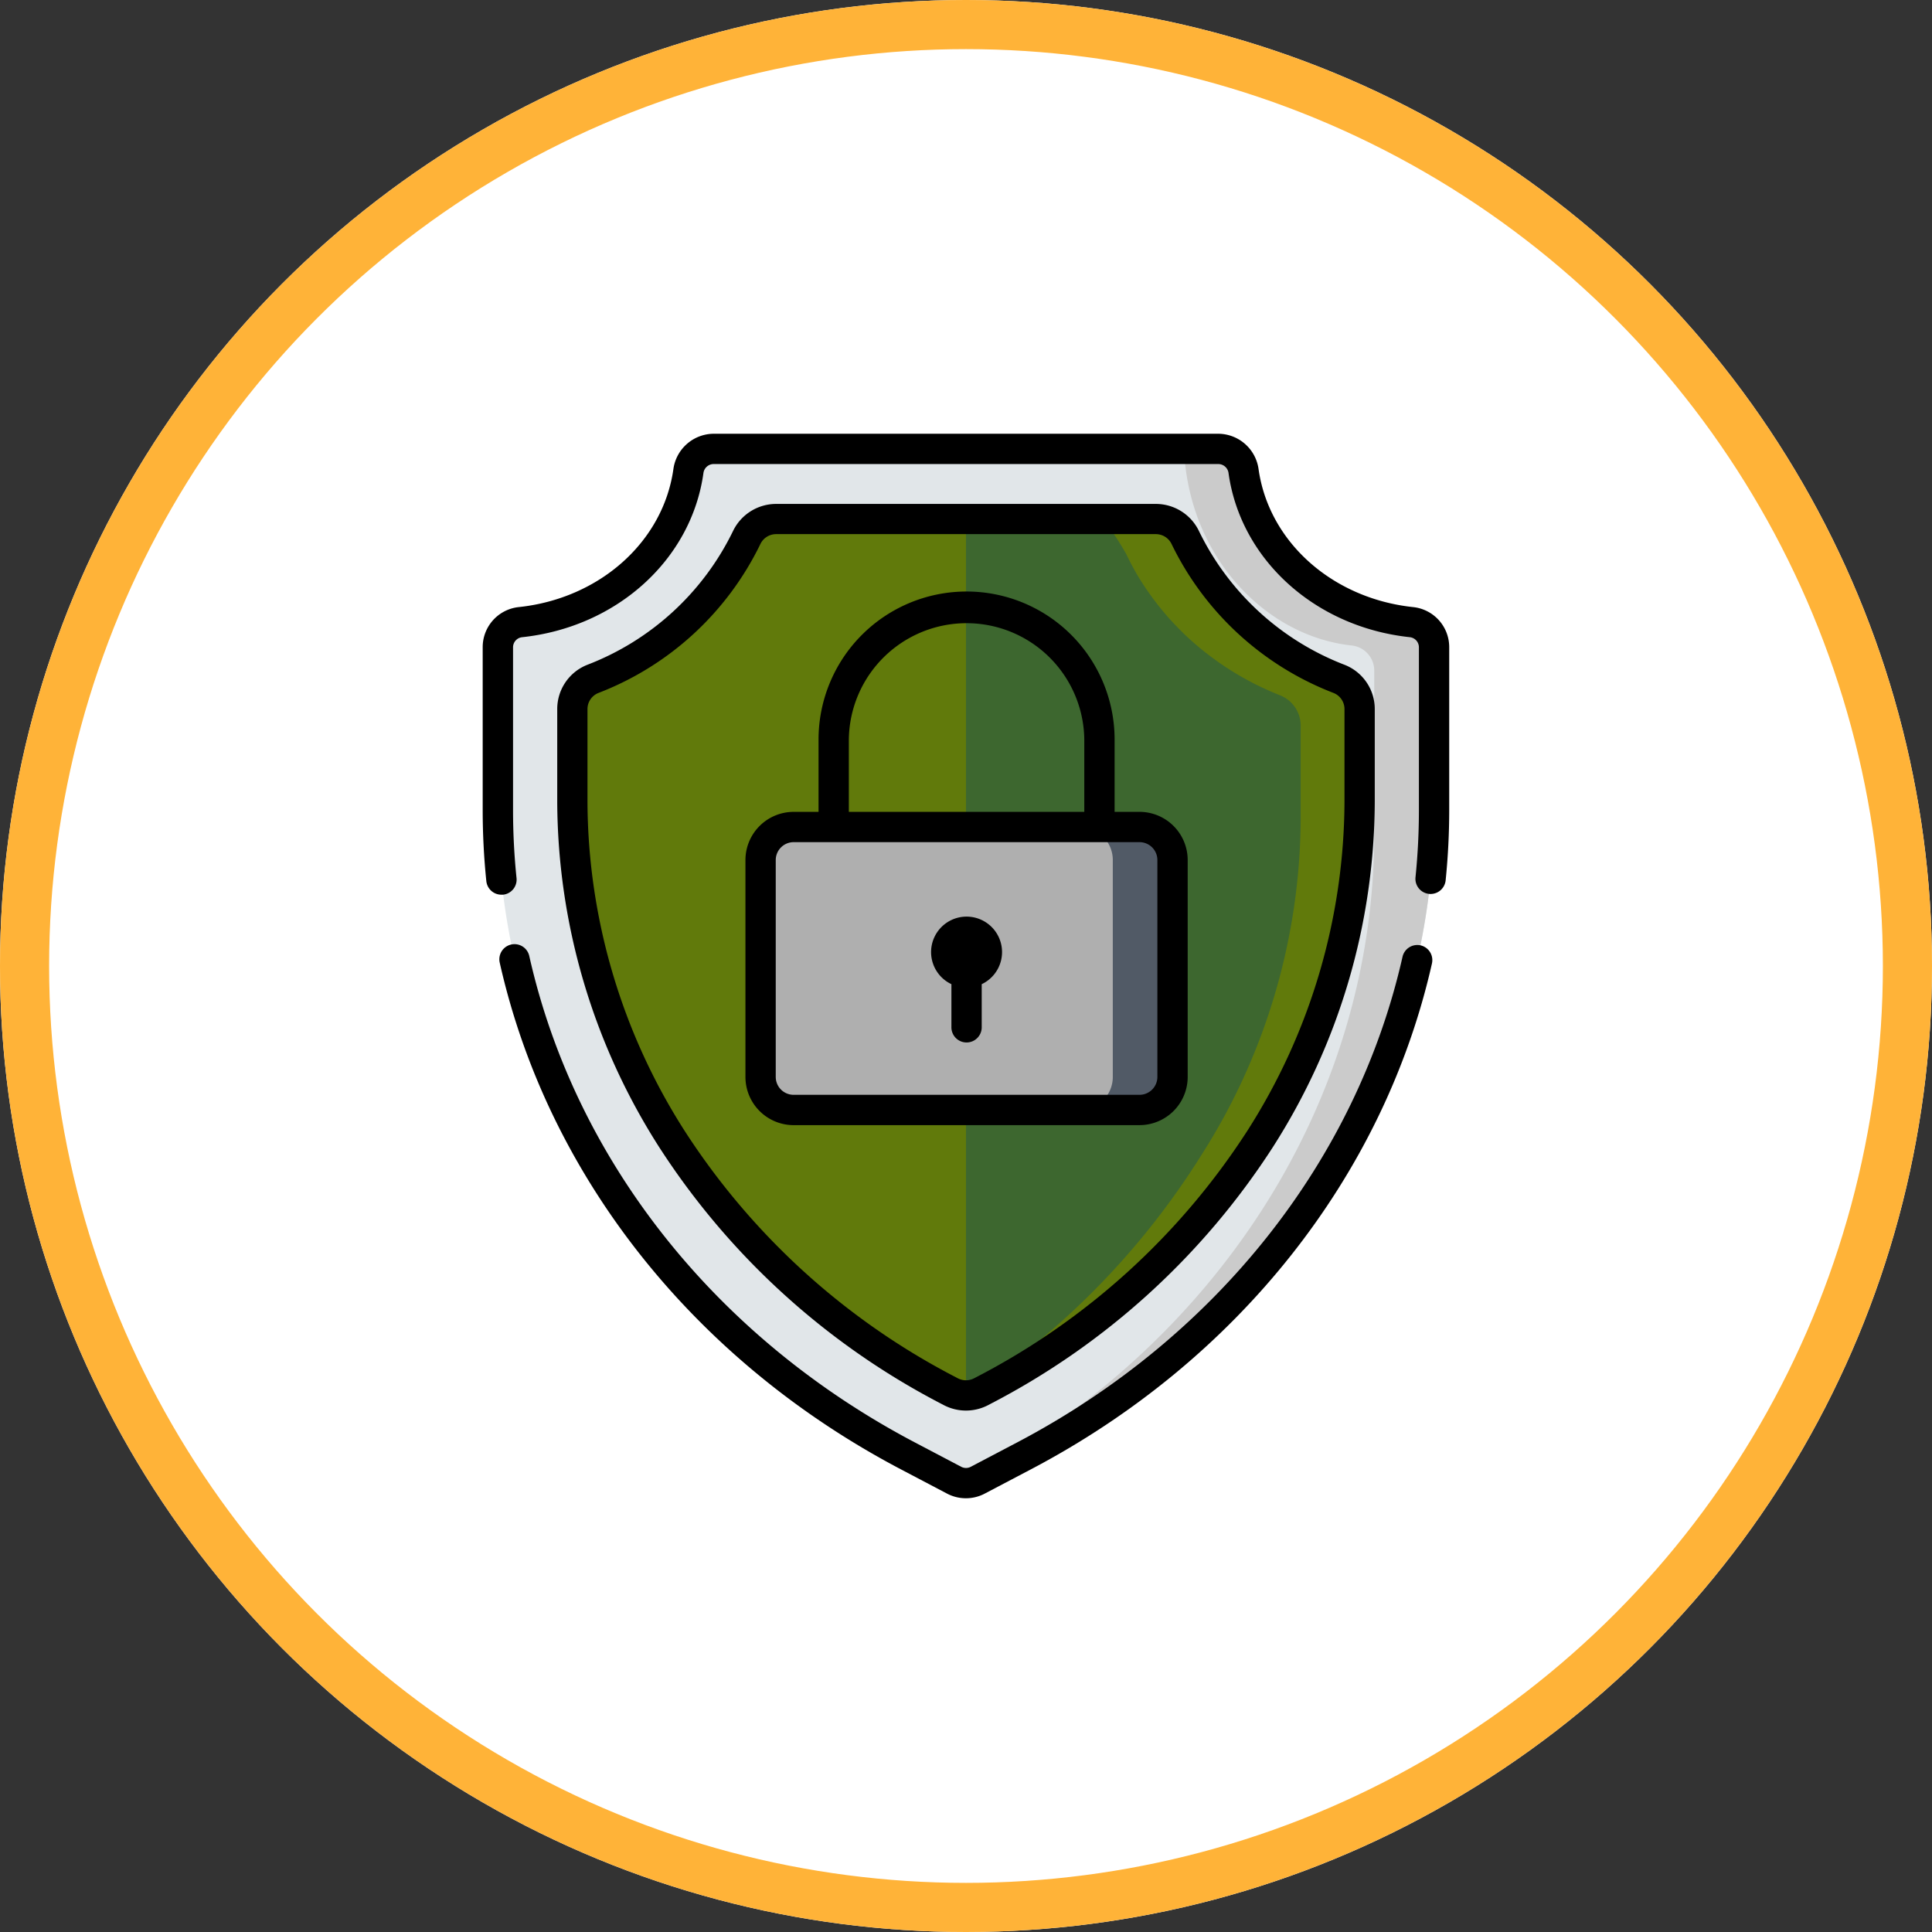 <svg xmlns="http://www.w3.org/2000/svg" width="118" height="118" viewBox="0 0 118 118">
  <rect x="0" y="0" width="118" height="118" fill="#333333" stroke="none"/>
  <g id="Grupo_878012" data-name="Grupo 878012" transform="translate(-2693.167 -4896.914)">
    <g id="Elipse_6906" data-name="Elipse 6906" transform="translate(2693.167 4896.914)" fill="#fff" stroke="#ffb338" stroke-width="3">
      <circle cx="59" cy="59" r="59" stroke="none"/>
      <circle cx="59" cy="59" r="57.5" fill="none"/>
    </g>
    <g id="Grupo_870619" data-name="Grupo 870619" transform="translate(2699.069 4923.406)">
      <path id="Trazado_609264" data-name="Trazado 609264" d="M63,68.79,60.18,70.274a1.551,1.551,0,0,1-1.443,0L55.915,68.79c-15.5-8.147-25.044-23.179-25.044-39.445V19.409a1.542,1.542,0,0,1,1.368-1.54c5.342-.564,9.59-4.388,10.267-9.225a1.56,1.56,0,0,1,1.538-1.357h30.83a1.56,1.56,0,0,1,1.538,1.357c.677,4.837,4.924,8.662,10.267,9.225a1.542,1.542,0,0,1,1.368,1.54v9.936C88.047,45.611,78.5,60.644,63,68.79Z" transform="translate(-6.362 -6.362)" fill="#e1e6e9"/>
      <path id="Trazado_609265" data-name="Trazado 609265" d="M280.235,17.868c-5.342-.564-9.59-4.388-10.267-9.225a1.56,1.56,0,0,0-1.538-1.357h-2.1c.3,6.706,5.081,11.462,10.252,12.008a1.542,1.542,0,0,1,1.368,1.54V30.77c0,16.266-9.544,31.3-25.044,39.445l-.326.171a1.549,1.549,0,0,0,1.156-.113l2.823-1.484c15.5-8.147,25.044-23.179,25.044-39.445V19.408A1.543,1.543,0,0,0,280.235,17.868Z" transform="translate(-199.918 -6.361)" fill="#cbcbcb"/>
      <path id="Trazado_609266" data-name="Trazado 609266" d="M89.661,94.27A44.409,44.409,0,0,1,72.754,78.916a38.473,38.473,0,0,1-6.09-20.624v-5.64A1.991,1.991,0,0,1,67.918,50.8a17.476,17.476,0,0,0,9.4-8.637,1.987,1.987,0,0,1,1.8-1.126H102.3a1.987,1.987,0,0,1,1.8,1.126,17.476,17.476,0,0,0,9.4,8.637,1.991,1.991,0,0,1,1.254,1.853v5.64a38.473,38.473,0,0,1-6.09,20.624A44.41,44.41,0,0,1,91.753,94.27l-.117.061a2,2,0,0,1-1.858,0Z" transform="translate(-37.61 -35.825)" fill="#617a0b"/>
      <path id="Trazado_609267" data-name="Trazado 609267" d="M278.789,50.8l-.1-.04-.162-.066-.276-.117-.158-.069q-.146-.065-.291-.133l-.132-.061q-.209-.1-.415-.2l-.031-.016q-.19-.1-.378-.2l-.132-.073c-.091-.05-.181-.1-.271-.152l-.149-.086-.253-.15-.146-.089c-.088-.054-.175-.11-.261-.165l-.127-.081q-.178-.116-.352-.236l-.026-.018q-.187-.13-.37-.264l-.114-.085q-.126-.094-.25-.189l-.133-.1q-.115-.09-.228-.182l-.131-.107q-.116-.1-.23-.194l-.117-.1q-.141-.123-.279-.249l-.058-.052q-.166-.152-.327-.308l-.092-.091c-.076-.075-.153-.15-.227-.227l-.114-.118q-.1-.1-.2-.21l-.115-.124q-.1-.108-.2-.218l-.1-.119c-.076-.087-.15-.176-.224-.265l-.065-.077q-.142-.173-.279-.349l-.069-.091q-.1-.132-.2-.266l-.094-.129q-.085-.118-.168-.237l-.1-.139q-.082-.12-.161-.241l-.088-.134c-.059-.092-.116-.184-.174-.277l-.063-.1q-.115-.19-.225-.384l-.045-.082q-.086-.154-.169-.309l-.072-.138c-.045-.087-.09-.174-.133-.261l-.074-.151c-.019-.038-.038-.076-.056-.115a1.987,1.987,0,0,0-1.8-1.126H256V94.56a2,2,0,0,0,.929-.229l.117-.061a44.409,44.409,0,0,0,16.906-15.354,38.473,38.473,0,0,0,6.09-20.624v-5.64A1.991,1.991,0,0,0,278.789,50.8Z" transform="translate(-202.904 -35.824)" fill="#3d672f"/>
      <path id="Trazado_609268" data-name="Trazado 609268" d="M278.789,50.8l-.1-.04-.162-.066-.276-.117-.158-.069q-.146-.065-.291-.133l-.132-.061q-.209-.1-.415-.2l-.031-.016q-.19-.1-.378-.2l-.132-.073c-.091-.05-.181-.1-.271-.152l-.149-.086-.253-.15-.146-.089c-.088-.054-.175-.11-.261-.165l-.127-.081q-.178-.116-.352-.236l-.026-.018q-.187-.13-.37-.264l-.114-.085q-.126-.094-.25-.189l-.133-.1q-.115-.09-.228-.182l-.131-.107q-.116-.1-.23-.194l-.117-.1q-.141-.123-.279-.249l-.058-.052q-.166-.152-.327-.308l-.092-.091q-.115-.113-.227-.227l-.114-.118q-.1-.1-.2-.21l-.115-.124q-.1-.108-.2-.218l-.1-.119c-.076-.087-.15-.176-.224-.265l-.065-.077q-.142-.173-.279-.349l-.069-.091q-.1-.132-.2-.266l-.094-.129q-.085-.118-.168-.237l-.1-.139q-.082-.12-.161-.241l-.088-.134c-.059-.092-.116-.184-.174-.277l-.063-.1q-.115-.19-.225-.384l-.045-.082q-.086-.154-.169-.309l-.072-.138c-.045-.087-.09-.174-.133-.261l-.074-.151c-.019-.038-.038-.076-.056-.115a1.987,1.987,0,0,0-1.8-1.126h-3.209a17.813,17.813,0,0,1,1.41,2.128c.021.037.038.076.056.115l.074.151q.066.131.133.261l.072.138q.083.155.169.309l.045.082q.11.193.225.384l.063.1q.086.139.174.277l.088.134q.079.121.161.241l.1.139q.083.119.168.237l.094.129c.066.089.133.178.2.266l.069.091q.137.176.279.349l.065.077c.074.089.148.177.224.265l.1.119q.1.11.2.218l.115.124q.1.106.2.21l.114.118q.112.114.227.227l.092.091q.161.156.327.308l.058.052q.138.126.279.249l.117.1q.114.1.23.194l.131.107q.113.092.228.182l.133.1q.124.1.25.189l.114.085q.183.134.37.264l.026.018q.174.12.352.236l.127.081q.13.083.261.165l.146.089.253.15.149.086q.135.077.271.152l.132.073q.188.1.378.2l.031.016q.206.1.415.2l.132.061c.1.045.194.09.291.133l.158.069.276.117.162.066.1.04a1.991,1.991,0,0,1,1.254,1.853v5.64a38.473,38.473,0,0,1-6.09,20.624A47.385,47.385,0,0,1,256,94.507v.053a2,2,0,0,0,.929-.229l.117-.061a44.409,44.409,0,0,0,16.906-15.354,38.473,38.473,0,0,0,6.09-20.624v-5.64A1.991,1.991,0,0,0,278.789,50.8Z" transform="translate(-202.904 -35.824)" fill="#617a0b"/>
      <path id="Trazado_609269" data-name="Trazado 609269" d="M180.356,206.435H159.231a2.017,2.017,0,0,1-2.017-2.017V191.169a2.017,2.017,0,0,1,2.017-2.017h21.125a2.017,2.017,0,0,1,2.017,2.017v13.248A2.017,2.017,0,0,1,180.356,206.435Z" transform="translate(-116.661 -165.133)" fill="#afafaf"/>
      <path id="Trazado_609270" data-name="Trazado 609270" d="M314.348,189.152H310.7a2.017,2.017,0,0,1,2.017,2.017v13.248a2.017,2.017,0,0,1-2.017,2.017h3.653a2.017,2.017,0,0,0,2.017-2.017V191.169A2.017,2.017,0,0,0,314.348,189.152Z" transform="translate(-250.653 -165.133)" fill="#515a66"/>
      <path id="Trazado_609271" data-name="Trazado 609271" d="M240.456,236.38v2.635a.925.925,0,0,0,1.851,0V236.38a2.167,2.167,0,1,0-1.851,0Z" transform="translate(-188.249 -202.762)"/>
      <path id="Trazado_609272" data-name="Trazado 609272" d="M82.87,88.727h0l.117.061a2.922,2.922,0,0,0,2.719,0l.117-.062A45.335,45.335,0,0,0,103.08,73.05a39.4,39.4,0,0,0,6.234-21.12v-5.64a2.9,2.9,0,0,0-1.839-2.713,16.454,16.454,0,0,1-8.9-8.174,2.924,2.924,0,0,0-2.632-1.654H72.753A2.924,2.924,0,0,0,70.121,35.4a16.453,16.453,0,0,1-8.9,8.174,2.9,2.9,0,0,0-1.839,2.713v5.64a39.4,39.4,0,0,0,6.234,21.12A45.334,45.334,0,0,0,82.87,88.727Zm-21.641-36.8v-5.64a1.059,1.059,0,0,1,.67-.993,18.3,18.3,0,0,0,9.893-9.1,1.065,1.065,0,0,1,.961-.6H95.941a1.065,1.065,0,0,1,.961.6,18.3,18.3,0,0,0,9.893,9.1,1.059,1.059,0,0,1,.67.993v5.64a37.55,37.55,0,0,1-5.946,20.128A43.485,43.485,0,0,1,84.963,87.089l-.117.061a1.071,1.071,0,0,1-1,0l-.117-.061A43.484,43.484,0,0,1,67.175,72.058,37.55,37.55,0,0,1,61.229,51.931Z" transform="translate(-31.25 -29.463)"/>
      <path id="Trazado_609273" data-name="Trazado 609273" d="M87.826,245.562a.925.925,0,0,0-1.106.7c-2.818,12.467-11.4,23.279-23.547,29.663l-2.823,1.484a.626.626,0,0,1-.582,0l-2.823-1.484C44.778,269.529,36.192,258.7,33.385,246.21a.925.925,0,0,0-1.805.406c2.925,13.02,11.856,24.3,24.5,30.947l2.823,1.484a2.475,2.475,0,0,0,2.3,0l2.823-1.484c12.627-6.637,21.554-17.9,24.491-30.893A.925.925,0,0,0,87.826,245.562Z" transform="translate(-6.961 -214.314)"/>
      <path id="Trazado_609274" data-name="Trazado 609274" d="M80.414,10.588c-4.941-.521-8.826-3.989-9.448-8.433A2.5,2.5,0,0,0,68.512,0H37.682a2.5,2.5,0,0,0-2.455,2.154c-.622,4.444-4.507,7.912-9.448,8.433a2.46,2.46,0,0,0-2.2,2.46v9.936a42.592,42.592,0,0,0,.222,4.339.925.925,0,0,0,.919.831.937.937,0,0,0,.1,0,.925.925,0,0,0,.826-1.015,40.746,40.746,0,0,1-.213-4.149V13.048a.621.621,0,0,1,.54-.62C31.762,11.817,36.32,7.7,37.06,2.41a.633.633,0,0,1,.622-.56H68.512a.633.633,0,0,1,.622.56c.74,5.287,5.3,9.407,11.086,10.017a.621.621,0,0,1,.54.62v9.936a40.761,40.761,0,0,1-.208,4.107.925.925,0,0,0,1.841.187,42.6,42.6,0,0,0,.218-4.294V13.048A2.459,2.459,0,0,0,80.414,10.588Z"/>
      <path id="Trazado_609275" data-name="Trazado 609275" d="M173.995,108.476a2.946,2.946,0,0,0,2.943-2.943V92.285a2.946,2.946,0,0,0-2.943-2.943h-1.521V84.926a9.041,9.041,0,0,0-18.082,0v4.417H152.87a2.946,2.946,0,0,0-2.943,2.943v13.248a2.946,2.946,0,0,0,2.943,2.943Zm-17.753-23.55a7.191,7.191,0,0,1,14.381,0v4.417H156.242Zm-4.464,20.607V92.285a1.094,1.094,0,0,1,1.092-1.092h21.125a1.093,1.093,0,0,1,1.092,1.092v13.248a1.094,1.094,0,0,1-1.092,1.092H152.87A1.093,1.093,0,0,1,151.778,105.534Z" transform="translate(-110.3 -66.249)"/>
    </g>
  </g>
</svg>
